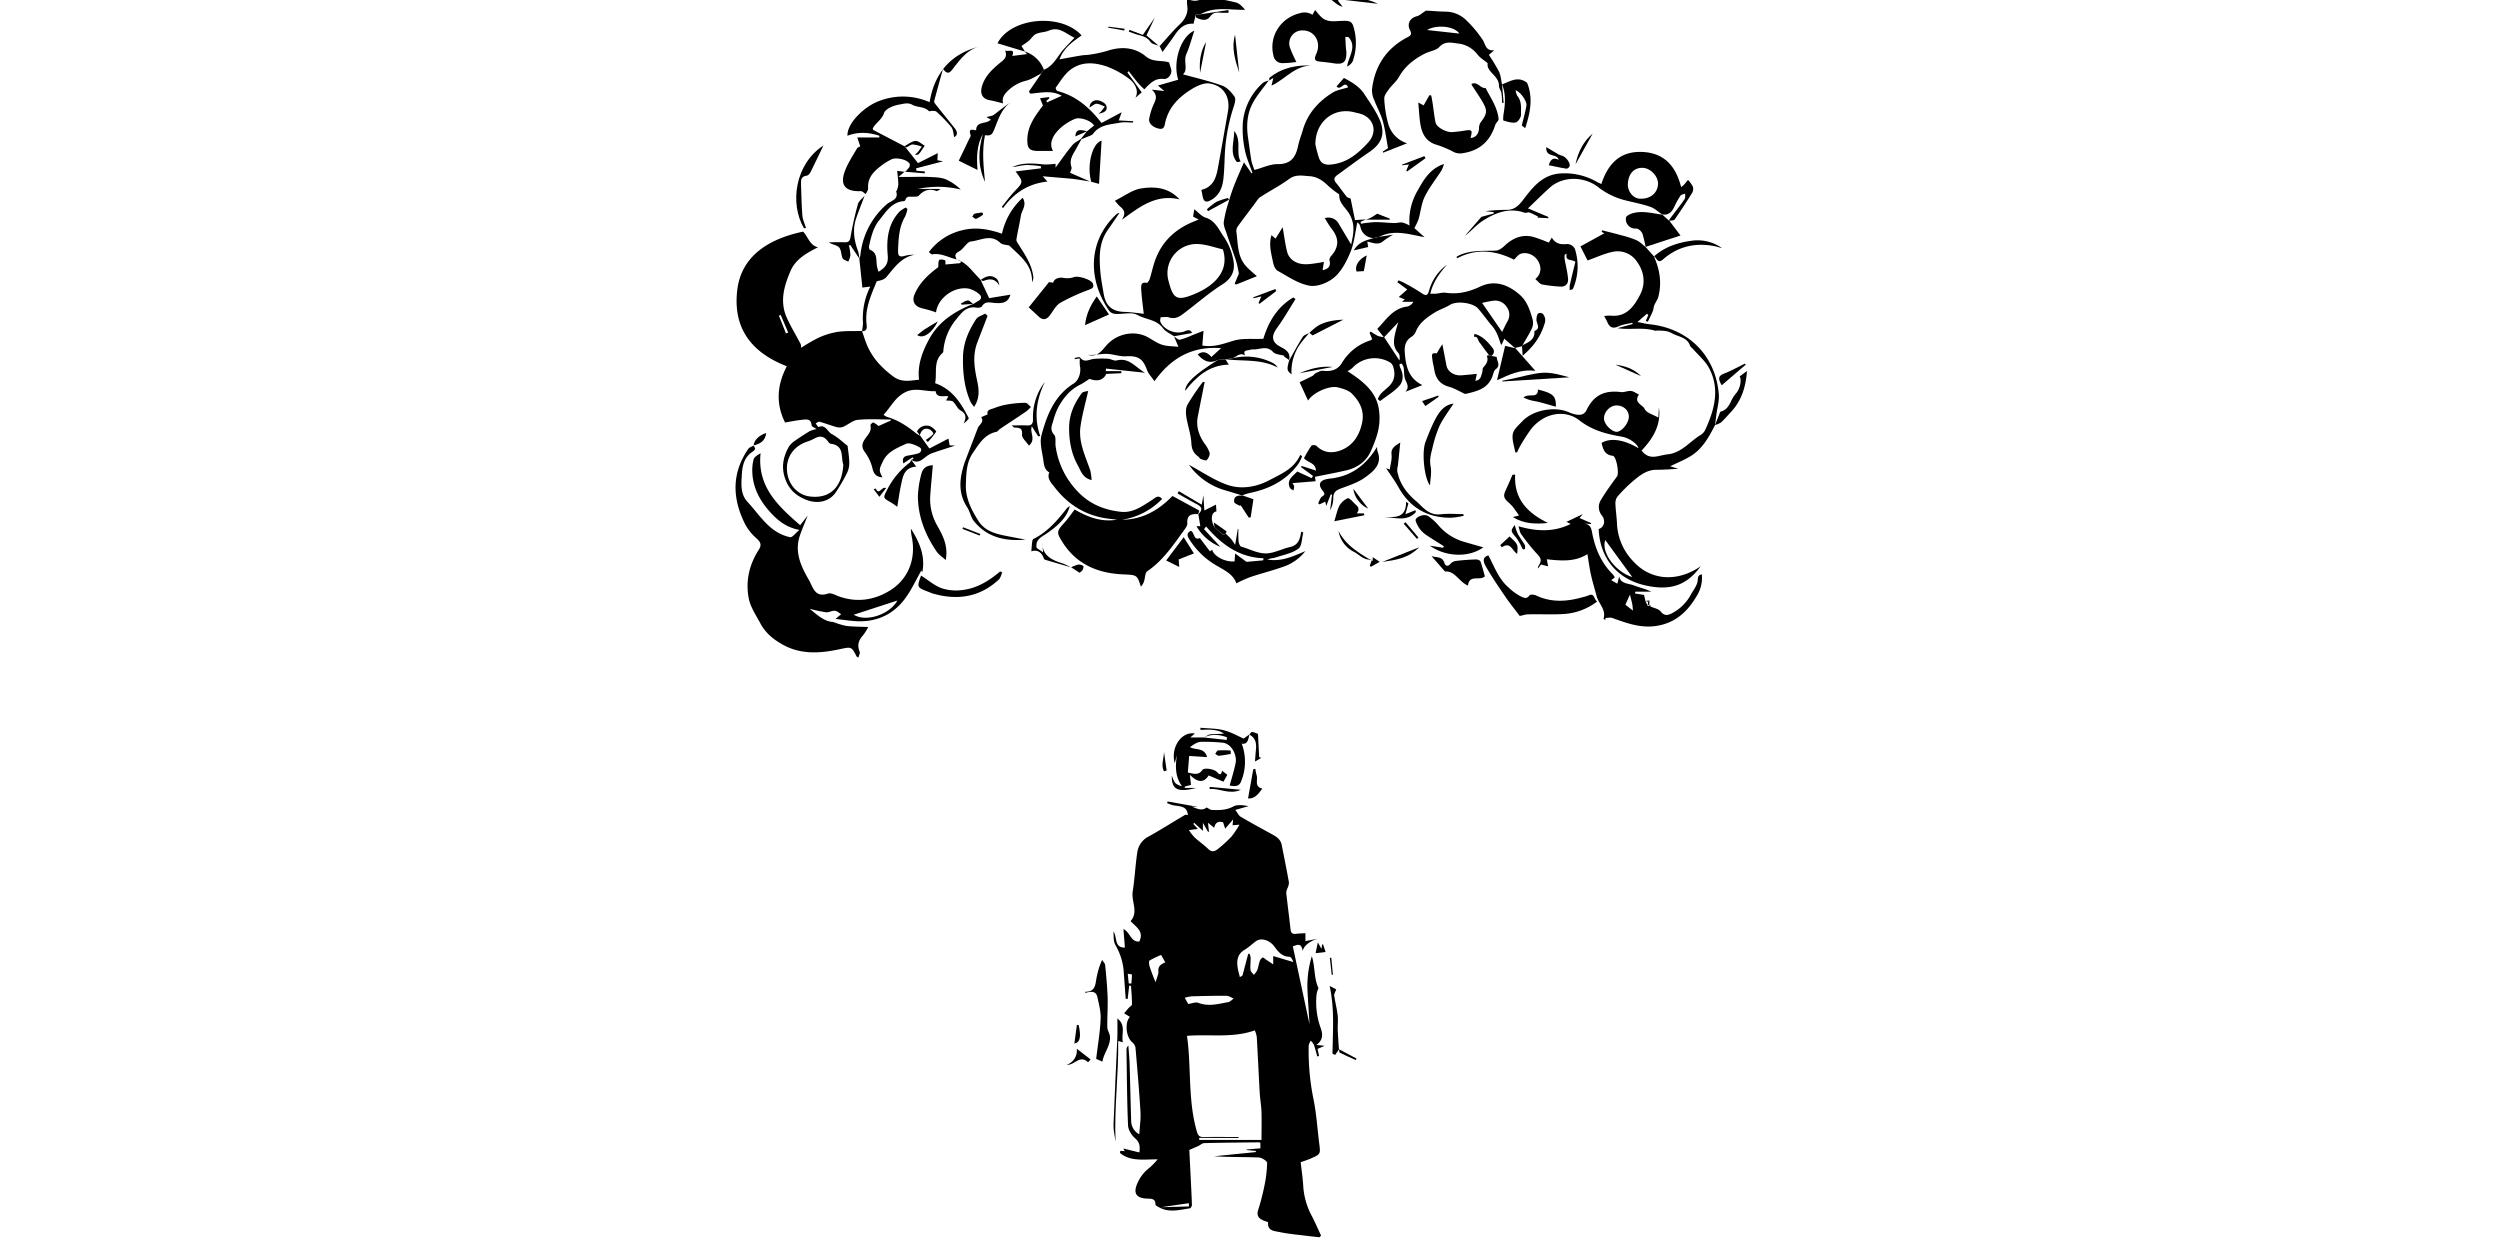 <svg class="line-drawing" width="100%" height="300" preserveAspectRatio="xMidYMid meet" xmlns="http://www.w3.org/2000/svg" viewBox="-53 6 600 600">
	<path d="M278.31,655.26c-.64-.45-1.84-.89-1.84-1.34,0-3-1.89-2.86-4-2.93-5.15-.18-6.8-2.5-4.75-7.18a18.15,18.15,0,0,1,5.95-7.67,36.17,36.17,0,0,0,3.85-4c-6.88,0-13.14,1.11-18.11-3.08l.2-1,2.09.15-.7-1.27,7.74,1.9c.4-3.05.1-4.92-2.05-6.79-1.69-1.47-3.3-4-3.39-6.19-.51-12.08-.56-24.19-.75-36.29a2.52,2.52,0,0,1,.91-2c.2,2.89.5,5.78.59,8.68.28,9.1.46,18.21.75,27.31a7.33,7.33,0,0,0,3.9,6.57c.23-3.86.77-7.31.57-10.71-.62-10.32-1.51-20.63-2.4-30.93a4.45,4.45,0,0,0-1.59-2.57c-3-2.58-3.63-9.49-1.08-12.15l-2.78-1.73c.75-.88,1.48-1.77,2.25-2.63.5-.56,1.52-1.08,1.52-1.62,0-3-.28-6-.46-8.94l-.88-.09-.72,6.39-.95-.07c-.3-4-.59-8.07-.9-12.1a29.07,29.07,0,0,0-3.9-13.44c-1.12-1.82-1-4.37-1.05-6.73,1.9,2.63.12,7.77,5.47,7.68l-.72-8.91c3.31,1.63,3.58,6.42,7.63,6,2.38-4.92-1.55-6.91-4.18-9.79,3.92-4.41.27-9.38,1-14.17,1-6.24,1.26-12.58,2.21-18.82a10,10,0,0,1,5.33-7.56c6-3.29,11.72-7,17.6-10.43.36-.21,1,.09,1.33.13-.27-4.66-4.11-4.11-7.21-4.79a20.43,20.43,0,0,1-2.74-1l.26-.79,14.09,2.53V463l-2.53-.17c2.41.88,4.82,2.33,7.15.42.89.42,1.76,1.17,2.65,1.2,3.47.1,6.84.13,10.18-1.69,1.95-1.06,4.74-.57,7.33-.17l-6.39,1.85c1,1.26,1.56,2.65,2.6,3.27,5,2.93,10,5.66,15.06,8.43,2.11,1.15,4.07,2.42,4.59,5,1.2,6,2.41,12,3.49,18.09a6.68,6.68,0,0,1-.63,2.62,7,7,0,0,0-.67,2.3c.64,5.89,1.43,11.76,2.07,17.65.19,1.76,1,2.3,2.65,2.09,1.42-.18,2.87-.2,4.5-.3v3.8l6.92-1.33c-3.47.59-7.61,3-8.27,6.12-.54-4.39-2.9-2.82-4.7-2.26l8,37.38c-.36-6.1-.76-11.61-1-17.12a49.21,49.21,0,0,1,2.11-15.55c1.66,5,.89,10.43,3.22,15.37a10.61,10.61,0,0,0-.9,2.73,36.19,36.19,0,0,0,1.87,16.19c1,2.73,1.52,5.83-2,8.32l4,.4-3.44,1.49.74,3.39-.87.24c-.52-1.86-1-3.75-1.6-5.57a8,8,0,0,0-1.52-2,6.82,6.82,0,0,0-1,2.28A116.86,116.86,0,0,0,352.26,603c1.47,7.06,1.9,14.34,2.81,21.52.65,5.14.67,5.17-4.14,7.26-1.68.73-3.44,1.26-4.76,1.74.45,4.06,1.06,8,1.25,11.86a35,35,0,0,0,4.31,14.36c1.52,3,2.82,6,4.22,9l-.74.8c-1.67-.18-3.34-.33-5-.54-4.82-.62-9.69-1-14.45-2-2.3-.46-5.66-.55-5.22-4.69-.61-.22-1.3-.44-2-.71-2.33-.94-3.69-2.27-2.79-5.14a108.31,108.31,0,0,0,2.94-11.29,60,60,0,0,0,1.37-11.31c0-.9-2.54-2.55-4-2.61-7.12-.27-14.26-.12-21.42-.59l20-2v-.56l-4.42-.42v-.27l6.61-.56v-2.55c-.22-.13-.39-.32-.56-.32-8.8.1-17.59.16-26.38.38-1,0-2,1-2.95,1.43s-2.31,1-4.23,1.86c.18,3.56.38,7.72.59,11.88.24,4.84.51,9.67.66,14.51,0,.55-.57,1.56-1,1.62-4.95.73-10,2.23-14.78-.51l14.37-.4-.1-1.56Zm19.17-33.43v1h29.88c0-4.64.12-9,0-13.25-.11-3.19-.68-6.35-.86-9.54-.51-8.87-.89-17.76-1.41-26.63a13.88,13.88,0,0,0-.93-3.17c-10.83,3.82-21.78,1.72-32.56,2.63.21,1.77.42,3.18.55,4.6,1.28,13.72.26,27.65,4.13,41.15.69,2.43,1.45,2.86,3.61,2.82,5.49-.12,11,0,16.48,0v.45ZM321,533.52l.63-.05a7.52,7.52,0,0,1,.53,1.91c0,2-.26,3.94-.08,5.87.08.82,1,1.55,1.59,2.32a9.17,9.17,0,0,0,1.61-2.11c.54-1.44.73-3,1.24-4.46a3,3,0,0,1,1.38-1.7c.36-.15,1.11.61,1.68,1,1,.63,1.91,1.27,3.4,2.26v-4l9.61,2.88c-.34-1.22-1.06-2.5-1.81-2.52-3.56-.08-5.41-2.42-7.22-4.9-2.27-3.11-6.39-4.38-8.83-2.6-1.83,1.33-3.47,2.94-5.4,4.09-3.41,2-3.95,5-3.43,8.52.22,1.48.66,2.92,1.07,4.65.56-.38,1.21-.58,1.31-.93C319.19,540.33,320.06,536.92,321,533.52Zm-28.49-59.39a26.54,26.54,0,0,0,2.69,3.46c2.12,1.93,4.52,3.56,6.56,5.56,1.84,1.81,3.39,1.1,4.88-.14a63,63,0,0,0,6.35-5.83,45.9,45.9,0,0,0,3.79-5.67l-3.3.28.26-2.8-3.82,4.44-1-3.07c-2.36-.7-3.84.24-4.24,2.66l-3-2.44.45,4.28-.4.11-2.5-4.36v3.85l-4.17-3.84-.45.51,2.18,2.4Zm-.34,83.43c1.85-.25,3.57-1,4.79-.56,4.93,1.93,9.68.55,14.46-.33.93-.17,1.72-1.11,2.58-1.69-1.14-.47-2.29-1.32-3.43-1.33-5.58-.05-11.16.09-16.74.25a19.43,19.43,0,0,0-3.31.7Zm-11-20-2-3.54a52.94,52.94,0,0,0-5.53,2.68c-.39.24-.3,1.65-.09,2.43.46,1.69,1.13,3.33,1.74,5,.27.74.59,1.46,1.25,3,.65-2.4,1.43-3.84,1.33-5.22C277.63,539.41,279.08,538.51,281.17,537.59ZM263.63,547.7l1.26.08c.12-1.46.27-2.92.27-4.38a13.49,13.49,0,0,0-2-.31Z" transform="translate(-74.84 -69.66)" />
	<path d="M159.29,296.38l1.05-.5-.43-.71-4.46,2.94c-.64-2.25.06-3.39,2.12-3.76a43.39,43.39,0,0,0,4.86-1c1.77-.54,2.12-2.26.76-3-1.95-1.07-4.88-2.4-6.47-1.65-4.17,2-8.79,3.58-11.09,8.43-1.72,3.62-2.12,4.17-.2,7.67-2.83-.21-4.17-1.49-4.82-4.4a21.31,21.31,0,0,0-3.65-7.74c-1.71-2.32-1.39-4.11,0-6.18s3.4-3.77,2.69-6.7c-.08-.34,1.11-1.45,1.4-1.34a11.17,11.17,0,0,1,2.46,1.71l5.84-2.59.13-.53c-5.31,0-10.65-.37-15.91.16-2.47.25-4.7,2.38-7.15,3.41a5.36,5.36,0,0,1-3.25,0c-2.68-.74-5.27-1.78-8-2.52-.5-.14-1.22.54-1.83.85.49.59,1.2,1.77,1.42,1.68,3.43-1.35,4.25,2.29,6.33,3.39,2.94,1.57,5.42,4,7.61,5.67.31,2.94.78,5.55.79,8.16a11.11,11.11,0,0,1-1.09,4.88,84.69,84.69,0,0,1-5.3,9.14c-3.18,4.75-8.92,5.81-14.22,3.73s-8.61-5.31-10.34-10.67-.65-10.24,2-14.9a10.25,10.25,0,0,1,3.12-2.95c2.21-1.58,4.5-3,6.82-4.45a16.76,16.76,0,0,1,3.31-1c-1-.71-2.33-1.17-2.37-1.73-.24-3.45-2.67-2.92-4.75-2.7-2.75.29-5.47.86-8,1.28-4.58-9.15-3.79-18.15.84-27-17.09-6.59-26.09-18.43-23.74-36.9,1.85-14.54,12.85-23.76,31.54-27.72,2.41,2.41,3.14,6.58,7.17,7.52-5.37,2.69-10.76,5.66-13.21,11.41-3,7-5.16,14.34-2,21.84,1.95,4.57,4.63,8.83,6.92,13.26a4.83,4.83,0,0,1,.17,1.76,80.82,80.82,0,0,1,8.19-4.77,36,36,0,0,1,9.28-2.89c3.86-.56,7.83-.33,11.76-.45.86,2.42,1.58,4.9,2.61,7.24,2.7,6.12,7.12,10.7,12.49,14.67,3.93,2.91,7.87,1.93,12.3,1.49-.86-7,1.52-13.33,4.8-19.4,4.67-8.65,12.44-13.49,21.23-17v.07c.79-.48,1.55-1,2.37-1.43,1.67-.86,1.72-2.27.54-3.23a12.08,12.08,0,0,0-5.08-2.73c-7.08-1.26-14.9,4.56-15.71,11.41-1.07-.36-2.13-.75-3.21-1.06s-2.34-.62-3.52-.91c-3.5-.86-4.94-3.38-3.64-6.53,2.38-5.77,6.81-9.76,11.42-13.21.12-1.24-.07-2.53.46-3.39.26-.43,1.93-.3,2.76.05.36.15.2,1.52.25,2.06l6.89-.63.75-.71-2.17-1.07c4.66,1.47,7.21,5.47,10.4,8.69.36.36.67.76,1,1.14l0-.06,4.11,8.79,10.21-1.67c-1.12,3.37-2.88,4.32-7.42,4-2.24-.14-4.65-1.12-6.28,1.62-.33.55-1.77.76-2.61.61-4.79-.87-7.22,2.5-9.62,5.49a27.12,27.12,0,0,0-6.28,15.36,1.32,1.32,0,0,1-.32.86c-4.62,3.93-2.62,9.46-3.62,14.55,8.22,2.87,12.49,9.57,16.19,16.9-.4.47-.79,1-1.21,1.4-.28.29-.61.52-1.31,1.1,1.41-2.93,1.24-4.82-1.56-6.38-1.49-.83-2.18-3-3.54-4.17-.69-.6-2.08-.39-3.32-.58l1.13-2c-2.44-.32-5.67,1-6.14-2.44-4.93.32-9.72-2-14.66.55s-6.82,7.09-10.34,10.79a8.25,8.25,0,0,0,1.61,1c5.44,1.53,10,4.61,14.3,8.12a8.84,8.84,0,0,0,1.65.85l0,0,4.44,6.21,9.16-4.75.57,3.23,2.66.13c-3.3,1.07-7.23,2.28-11.1,3.65a11.85,11.85,0,0,0-3.32,2c-2,1.62-4,3-6.58,1.18Zm-32.66,2.3c-1.28-3.5.65-9.21-6-10-.65-.08-1.26-1-1.77-1.65-1.76-2.19-3.78-2.15-6.05-.91a19.92,19.92,0,0,1-3.35,1.46c-6.44,2.08-10.22,7.3-9.88,13.73s4.7,11.82,10.84,12.64C119.94,315.2,126,309.82,126.63,298.69ZM96.58,226.84l-.86.35,3.39,8.52,1.06-.44Z" transform="translate(-74.84 -69.66)" />
	<path d="M83.54,289.46c.27.59.86,1.28.72,1.73s-.9,1.1-1.49,1.51c-3.73,2.54-4.59,6.52-4.83,10.53-.27,4.59-.81,9.54,2.66,13.28,6.09,6.56,10.75,15,20.51,17,1.07.21,2.62-2,4.44-3.5-6.64-1.23-10.78-4.89-14.31-8.85-4.66-5.22-8-11.4-8.28-18.68a20,20,0,0,1,.63-6.34c.35-1.18,1.8-2,3.33-2.93-1.69,16.14,8.52,25.43,19,34.54l3.61-4.62c-1.37,3.48-2.65,6.43-3.7,9.47-2.74,7.92.37,14.67,4.23,21.37,2.15,3.73,2.87,8.73,9.29,6.59,1.38-.46,3.38.71,5,1.31,8.45,3.06,16.58,2,24.13-2.44,9.08-5.32,13.06-15,11.12-25.53a20.91,20.91,0,0,1-.51-4.48c4,6.36,7,13,5.48,20.79a1.92,1.92,0,0,1-.41-.46c-.13-.26-.16-.57-.08-.24-2.48,4.33-4.71,9.35-7.93,13.63-6.11,8.11-14.6,11.52-24.75,10.59-2.84-.26-5.67-.65-8.5-1l2.7-2.27c-1-.58-2-1.56-3-1.63-1.41-.1-2.91.86-4.31.72a72.4,72.4,0,0,1-7.84-1.68c3.78,3,6.81,6.08,11.5,6.39a35.71,35.71,0,0,0,6.06,1.83c3.31.41,6.68.37,10.58.54a25.9,25.9,0,0,1-2.5,4c-2.15,2.34-2.91,4.75-1.61,7.81.29.69-.34,1.76-.59,2.86-.71-.42-.84-.45-.88-.53-2.41-4.73-2.41-4.73-8.1-3.49-9.39,2-18.69,2.7-27.47-2.26-4.41-2.49-8.15-5.47-10.7-10.29-2.17-4.09-4.85-7.8-5.63-12.51-1.37-8.27.54-15.79,5-22.78,1.49-2.36.74-3.73-1.41-5.61a23.28,23.28,0,0,1-5.42-7c-6-12.18-6.22-24.22,1.77-35.74.53-.77,1.73-1.07,2.61-1.59Zm48.1,81.27c6,3.72,17.38-.18,20.94-6.82Z" transform="translate(-74.84 -69.66)" />
	<path d="M515.7,198.71c2.81,6.2,3.87,12.62,2.18,19.29-.37,1.45-1.37,2.72-1.95,4.13-.38.94-.4,2-.79,3-.7,1.69-1.56,3.31-2.36,5l-.94-.49,1.2-2.8-.67-.61-4.57,4c2.59.48,4.32.91,6.07,1.1,18.51,2,31.54,15.17,33,33.65.24,3.11-.73,6.31-1.14,9.47l-.7,5.36,0-.06c-2.94,5.74-6.05,11.42-11.76,14.89-3.32,2-7,3.46-10.48,5.16l-.38-.71,5,1.61c-4,.18-7.26.48-10.52.45-4.41,0-7.62,2.47-10.71,5a73.28,73.28,0,0,0-7.93,7.84,5.35,5.35,0,0,0-1,3.49c.11,3.25.63,6.49.75,9.74A27.85,27.85,0,0,0,505.7,345c8,8.82,19.75,10.11,30.54,3.71.5-.3,1-.64,1.93-1.26-6.51,9-14.45,12.19-27.41,9s-21-13.15-21.56-26.88c2.49-.58,3.56-3.9,1.59-6.43a6.33,6.33,0,0,1-.37-7.72c2.29-3.86,5-7.49,7.62-11.12,1.07-1.47-.36-9.7-2.08-9.87-3.9-.4-4.67-3.17-5.36-6.17,4.24-2.57,10.77-1.61,17.7,2.55-.5-2.18-4.53-4.95-7.88-5.52-7.34-1.25-14.29-3-20.48-7.87-6.64-5.18-16.68-3.87-23.11,4.12a82.88,82.88,0,0,0-5.5,8.57,26,26,0,0,0-1.27,2.67l-.91,0c-.47-3-1.68-6.07-1.16-8.84.43-2.24,2.82-4.21,4.58-6.08,5.07-5.38,15.37-7.31,22.24-4.36a14.85,14.85,0,0,0,3.52,1.13c2.16.33,3.91.23,5.17-2.35,3.43-7,8.57-9.4,16.46-8.42,1.54.19,3.22-.7,4.77-.53,1.29.14,2.49,1.11,3.82,1.75-2.77,3.93,1.76,4.75,2.74,6.9.84,1.86,4,2.65,6.57,4.13l.26-4.92c1.18,8.5-2.9,15-8.32,20.73,3.84,5,8,2.31,12.31,1.86,7.05-.73,10.79-6.25,16.12-9.39a5.79,5.79,0,0,0,2.16-2.46c4.39-9.62,7.13-19.51,1.81-29.57-1.82-3.45-5.08-6.14-7.69-9.17-.47-.54-1.24-1-1.44-1.57-1.46-4.3-5.86-4.25-8.93-6.12a9.18,9.18,0,0,0-3.32-1,29.53,29.53,0,0,0-3.81-.16c-.2,0-.43.15-.6.1-6-1.88-12.07-.3-18.19-1.25l7.29-2-.14-.61c-2.22.55-4.6.77-6.63,1.73-2.92,1.37-4.4.36-5.48-2.26-.34-.82-.84-1.58-1.45-2.69a18.8,18.8,0,0,1,3-.2c7.65.84,11.33-4.39,14.23-9.94s2-11.41-1.77-16.4A11.11,11.11,0,0,0,496,196.53c-3.92.78-7.65,2.57-12.13,4.14l-3.42-6.73,11.49-6.32-1.3-.64.2-.78c3.08.79,6.18,1.53,9.24,2.39a48.62,48.62,0,0,1,7.24,2.35c1.65.76,3,2.19,4.48,3.33l-.09-.08,4.07,4.58Zm-17.9,84.21c2.35.08,5.75-4,5.88-7.05s-2.34-5.5-5.76-5.6c-3.1-.09-6.13,2.94-6.17,6.18C491.72,279.1,495.21,282.84,497.8,282.92Zm7.53,69.72-12.94-17.73C490.23,340.65,497.18,350.13,505.33,352.64Z" transform="translate(-74.84 -69.66)" />
	<path d="M377.26,181.1l-2.31,1,.13.95a61.65,61.65,0,0,1,6.84-.78c3.05,0,6.11.37,9.16.46,1.34,0,2.72-.43,4-.24a13.61,13.61,0,0,1,3.33,1.43,28.66,28.66,0,0,1,3.94-16.87c2.76-4.92,5.81-10.45,12.59-12.67a17.44,17.44,0,0,1-1.12,3c-2.71,4.24-5.91,8.22-8.11,12.7-1.63,3.32-1.93,7.29-3,10.92a27.19,27.19,0,0,1-2,4.13l4.92,4.39c-7.83-1.51-14.77-3.73-21.63-.23l-2.86.64a6.62,6.62,0,0,1-6.31-5.35,3.11,3.11,0,0,0-1.49-2.15c-1,4.7-1.43,9.65-3.2,14s-4.21,9.2-7.71,12.26c-3,2.64-8.25,4.76-12,4.11-5.39-.94-10.4-4.43-15.37-7.19-1.16-.65-1.89-2.66-2.19-4.17-.8-4.11-2.13-8.24-.71-12.91l1.95,1.67,3.4-5.47c.87,4.86,1.29,8.88,2.42,12.69a7.8,7.8,0,0,0,3.78,4c3.56,1.82,7.44.9,11.2.39.7-.09,1.39-.27,2.41-.48l-.63,4c3-.53,4-2.15,3.29-4.83-.16-.6.44-1.57.95-2.15,3.72-4.2,3.69-8.48,0-13a45.77,45.77,0,0,1-3.16-5l-.2.09a5.6,5.6,0,0,1,6.59,2.14c2.06,3.5,4.16,7,6.24,10.46.92-4.57,2.19-9.09-.7-14.38-1.44-2.64-3.92-4.49-4.8-7.35a12.89,12.89,0,0,1-.26-2.38,43.52,43.52,0,0,1-5-3.82c-2.64-2.61-5.39-4.65-9.31-4.89-3.39-.21-6.56-1-9.79,1.41-4.34,3.18-9.2,5.65-13.72,8.6-1.15.75-1.9,2.14-2.77,3.29-2.68,3.55-5.37,7.09-8,10.71a3.92,3.92,0,0,0-.77,2.55c.84,5.74.39,11.9,4.66,16.64,1.6,1.78,3.51,3.27,5.19,4.82l-9.94,4-.7-.44,2-4.79a53.37,53.37,0,0,0-1.22-5.7c-1.49-4.61-3.19-9.14-4.71-13.73-.59-1.77-1.5-3.69-1.3-5.43a58.33,58.33,0,0,1,2.25-9.3c.79-2.74,1.66-5.47,2.69-8.13,1.37-3.52,2.94-7,4.73-11.15l3.68,5.34.38-.26c-1.26-3.76-3-7.44-3.68-11.3a48.37,48.37,0,0,1-.88-13.1,28.9,28.9,0,0,1,9.42-18.64c.8-.75,2.09-1,3.16-1.43l-.05-.07c-2.67,3.73-5.79,7.22-7.9,11.24-2.67,5.07-3,10.75-2.15,16.44.55,3.72,1,7.46,1.63,11.16a28.58,28.58,0,0,0,1.45,4.29c3.85-1,7.49-2.84,11.11-2.8,6.5.08,8.73-3.46,9.86-8.89.52-2.49,1.49-4.89,2.19-7.34,2.29-8,7.46-13.82,14.36-18.09,2.15-1.33,4.88-1.7,7.43-2.54-1.61-3.75-3.69,2.09-5.54-.49l3.52-4c3.54,1.85,7.39,4,9.85,7.79s5.35,7.81,7.22,12.07c3,6.93,1.17,11.6-5.09,15.83-5.13,3.48-10.08,7.23-15.11,10.86-1.49,1.07-2,2.16-.62,3.82,1.79,2.12,3.31,4.46,5.07,6.61.42.51,1.32.64,1.9.9l2.1,10.32,5-.3Zm-24-36a59.44,59.44,0,0,0,1.69,6.38c.89,2.45,2.53,3.43,5.53,3.18,7.79-.66,13.18-5.26,18-10.51,5.08-5.49,2.55-12.58-4.64-14.14-.81-.18-1.61-.38-2.42-.57C361.84,127.22,353.14,134.15,353.22,145.1Z" transform="translate(-74.84 -69.66)" />
	<path d="M452.4,241.86l-3.28.8v.13l-5.22-4.56-1.28,2.91c-.14-.1-.33-.17-.38-.29-1.06-3-1.82-5.94-4.15-8.66s-4.34-5.65-6.7-8.36c-2.52-2.9-10.26-3.86-13.51-1.86-2.34,1.44-5.07,2.27-7.41,3.72-3.83,2.38-7.49,5-9.2,9.53a5.49,5.49,0,0,1-2.12,2.23c-2.74,1.86-3.27,4.5-3,7.55.47,6.33,1.71,12.22,8.42,15.5l-8.2,3.25c1.84-1.86,1.11-3.5.13-5.58-.84-1.8-.58-4.11-.92-6.18a4.59,4.59,0,0,0-1-1.81,2,2,0,0,0-1,.38,5.18,5.18,0,0,0,.47,1.8c1.5,2.95,1.48,6.25-.51,8.47-2.6,2.89-6.13,4.94-9.26,7.35l-1.14-.95a13,13,0,0,1,1.53-2.61c1.27-1.35,2.81-2.44,4.1-3.78,2.68-2.77,2.88-6.07,1.67-9.54a3.44,3.44,0,0,0-1.31-1.63,14.49,14.49,0,0,0-18.14,2.6,11.49,11.49,0,0,1-2.35,1.56c11.67,7.45,15.88,13.35,15.32,24.26-.25,4.8-2.14,9.69-4.14,14.16-2.2,4.93-6.55,8-11.87,9.21-4.88,1.14-9.81,2-14.91,3.08l.28,2.11-11.07.9c.42.83.8,1.24.8,1.65a8.71,8.71,0,0,1-.39,1.9c-.57-.43-1.42-.75-1.68-1.32-1.72-3.91,1.53-5.57,3.53-7.8l6.9,3.18.68-1.05-5.72-4.21.23-.6,6.89,2.24c-.24-3.86-3.6-3.54-5.76-5.95,1-1.8,2.19-4,3.6-6a2.41,2.41,0,0,1,2.32,0c4,4.06,8.91,3.71,13.24,1.57,4.88-2.42,7.57-7,8.75-12.52,1.24-5.81-1.14-10.24-4.85-14-1.6-1.62-4.28-2.4-6.61-3-4.15-1.12-12.07,2.42-14.47,6.3l-4.06-8.82c2.14-1,4.17-2,6.15-3,.59-.31,1-1.05,1.56-1.33,1.12-.52,2.39-1.28,3.5-1.16,3.88.43,7-.26,9.19-3.92A24.54,24.54,0,0,1,379.76,239a2.83,2.83,0,0,0,.72-.55l-1.24-3.07.56-.58a29.22,29.22,0,0,0,3.48,2.13,12.43,12.43,0,0,0,2.94.55l7.36,11.23c.24-1.53.15-2.93-.6-3.72-2.73-2.92-2.17-6.2-1.41-9.54.33-1.46.8-2.88,1.42-5.08l-6.85,7.24-3.22-4.06c4.17-4.25,7.4-9.9,14.47-10.75a4.73,4.73,0,0,0,2.86-2.27h-5.46l1.34-1.17-2.89-1.14,4.09-3.6-4.76-3.49.57-.9c1,.44,2,.8,2.9,1.32a95.47,95.47,0,0,1,8.26,4.87c2,1.43,2.87,1,3.47-1.18a22.94,22.94,0,0,1,8.61-12.52c-3.47,4-6.64,8.16-8,13.92,1.07,0,1.83.05,2.58,0,1.64-.14,3.32-.67,4.89-.45,5.89.84,11.14-.44,16.56-3,6.74-3.16,13-1.09,18.65,3.72,3.84,3.28,5.17,7.67,6.45,12.13a6.64,6.64,0,0,1-.36,4.24c-1.28,2.79-3,5.4-4.49,8.07ZM442.86,235c.68-1.36,1.51-3.21,2.51-5a6.17,6.17,0,0,0-.31-7,6.54,6.54,0,0,0-6.69-2.95c-1.84.24-3.66.68-5.13,1Z" transform="translate(-74.84 -69.66)" />
	<path d="M297.08,322.44c-3.11-.16-5.63.17-5.32,4.4.08,1.14-1,2.49-1.74,3.56-5.16,7.07-10,14.38-17.48,19.44-1.12.76-1,3.24-1.58,4.9a6.37,6.37,0,0,1-1.5,2.51c-1.82-5.6-1.82-5.61-8.35-5.88-12.17-.5-22.41-4.7-29.21-15.37-3.07-4.81-2.91-5.33.93-9.54,1.72-1.88,3.15-4,4.84-6.24,6.28,3.66,12.84,6.15,20.32,4.89l-3.71-.44c-11.06-1.26-19.79-6.68-26.43-15.4-1.39-1.82-3.6-3.89-2.34-6.85-2.49-1.4-2.6-4-2.94-6.34-.56-3.83-1.75-8-.81-11.53,2.58-9.69,6.21-19,15.42-24.78,2.52-1.57,3.74-5.55,3-8.59a16.69,16.69,0,0,1,0-3.49l-2.5.36a2.48,2.48,0,0,1,.07-.6c.86-.12,2.24-.58,2.49-.23,2.08,2.84,4.47.88,6.78.7a48.71,48.71,0,0,1,6.66-.07c1.4.09,2.92,1.14,4.15.83,6-1.54,8.92,3.21,13.61,5.9l-18.72-2-.12,1.22h7.48l0,1-7.2.32c-1.42,3-4.27,3.85-8.06,2.39-1.8,1.13-3.05,2.08-4.43,2.75-5.17,2.51-8.45,6.81-11,11.7a42.74,42.74,0,0,0-2.14,6.2c-.73,2.16-1.38,4,.61,6.24,1,1.16.4,3.73.7,5.64a39.23,39.23,0,0,0,10.74,21.72c5.76,6,12.75,8.71,20.6,9.57,5.84.64,10.43-2.85,15.07-5.79,1.45-.92,2.71-2.58,4.69-.4a33.89,33.89,0,0,1-19.27,10c10-.07,17.76-4.74,24.23-11.41l12.87,7-.53,1.78Z" transform="translate(-74.84 -69.66)" />
	<path d="M213.84,100.43l-13.2-4C207,84,231.25,81.81,241,92.67c-4.19,3-8.53,5.88-10.62,11.49,3.81-.69,7.08-1.33,10.36-1.86,1.52-.25,3.09-.2,4.6-.48a57.5,57.5,0,0,0,7.92-1.73c6.66-2.22,13.19-1.81,18.51,2.59,3.61,3,7.44,1.75,11.21,2.92.27.9.66,2.07,1,3.27.59,2.22-1.33,4.94-3.54,4.69-4.33-.5-6.75,2.31-9.33,5-1-1-2-1.89-2.9-2.94-1.59-1.88-3.07-3.85-4.6-5.78l-.63.57,6.88,9.58-3.07,2.65c2-3.5-.38-7.32-3.29-9.39a41.65,41.65,0,0,0-10.33-5.64c-6.26-2.15-12.79-2.56-18.23,2.11-2.54,2.18-4.33,5.27-6.34,8-.18.24.4,1.53.8,1.63,9.11,2.31,15.6,8.2,21.19,15.34.05.07.19.06,0,0l9.65-5.15-1.39,3.93,6.9.36,0,.65c-2.11,0-4.29-.32-6.33.07-4.67.89-9.79.92-13,5.46a2.32,2.32,0,0,1-1,.65c-1.49.63-3,1.22-4.51,1.82l-.19-.19,2.83-3.58v0l3.44-2.79c-1.35-2.39-6.81-4.21-9.19-3.19-7.1,3-13.79,9.84-10.51,15.38-2.36,0-4.78,0-7.19,0-4.18,0-5.22-1.32-5.15-5.51.12-6.5,3.72-11.26,7.5-16.32l-1.39-3.47,4.24-.56.26.56-1.48,1.29.3.71,7.11-3.18c-4.93-2.8-10.07-1.41-15.09-1l-.7-1,5.94-8.67,1.21-1.82c4.78-1.84,6.56-6.58,9.68-10,1.6-1.76,3.27-3.47,5.07-5.36-4.18-1.94-7.36-5.56-12.33-3.42-1.92.82-4.24.72-6.12,1.59-1.37.63-2.26,2.23-3.47,3.27-1.06.91-2.27,1.64-3.51,2.52Z" transform="translate(-74.84 -69.66)" />
	<path d="M514.22,366.84c1.61.74,3.77,1.06,4.73,2.31,1.67,2.16,3.3,1.94,5.19,1a21.61,21.61,0,0,0,9.32-9.07c1.19-2.2,3-4.36,3.26-6.67.17-1.65,0-2.63,2-3.07a16.37,16.37,0,0,1-2.54,10.52c-4.54,7.78-10.82,13.29-20.25,14.37-7.19.82-13.66-1.59-20.19-3.94-1-.35-2.16,0-3.25,0l-.1,1c-.3-.25-.89-.59-.84-.73,1.3-4.31-2.35-7.07-3.3-10.66s-2-6.91-2.76-10.41c-.7-3.11-1.1-6.3-1.7-9.87-5.79,3.75-12.45,3.3-19.48,2.48l.62,3.41-3.37-.9-1.49,1.94c0-.49-.06-.68,0-.8,2-3.22,1.65-4-.83-6.63a97.09,97.09,0,0,1-7.29-9.15c-.61-.83-.71-2-1.24-3.69,8.76,2.48,16.86,2.92,25.06-1.13l-2.05-1,7.9-3.74-1.62,1.9,5.59,2.45-.13.46-3.28-.29c3.58.47,3.53,2.94,4.14,5.75,1.5,7,4.4,13.4,9.56,18.57a10.69,10.69,0,0,1,1.08,1.54l-1.73,1.36,2.94,1.69.85-3.49c.8,3.65,4.44,3.28,7.07,4.3s5.53,1.63,8.31,3h-7.64l-.07.89,4.27.68q.37,1.49.73,3l0,0,1,2.25-.08,0,1,0-.1-.09Zm-8.58,1.91a29.92,29.92,0,0,0-.29-3c-.33-1.56-.75-3.11-1.14-4.66-.74,1.64-1.49,3.28-2.22,4.93,0,.06.07.18-.08-.18Z" transform="translate(-74.84 -69.66)" />
	<path d="M285.43,237.1c-1.85-1.29-4.17-2.24-5.44-4-3.08-4.14-8.2-4-12.16-6.25-2.45-1.39-6.22-.54-9.39-.49-1.85,0-3.25-.12-4.45-1.9-10.28-15.28-9.6-33.4,3.49-45.75a3,3,0,0,1,1.72-.87c-1.91,2.8-3.81,5.61-5.75,8.39-4,5.78-4,12.35-3.52,18.93.3,4,1.06,7.92,1.74,11.86,1,5.61,4.24,8.2,9.85,8.35,3.33.09,6.65.63,9.32.9-.45-4-1-7.91-1.22-11.82-.06-1.29-.26-3.69,2.64-3,.34.08,1.21-1.14,1.44-1.88.93-2.93,1.54-6,2.57-8.86,3.33-9.36,10-15.36,19.14-18.93.45-.18.9-.38,1.78-.77l-2.66-1.35.55-3.55c2,1.51,3.51,3.4,5.43,4,4.81,1.49,6.39,5.92,8.85,9.32a29.38,29.38,0,0,1,4.4,10.68c1.11,5-.31,9-5.2,12.07-6.51,4.12-12.35,9.29-18.55,13.93C288,227.7,285.8,229,282.91,228c-1.1-.39-2.45-.06-4-.06,0,.71-.36,1.58-.09,2.2,1.68,3.86,7.26,6.13,11.33,4.67,1.47-.53,2.91-1.4,3.87.69l-8.62,1.55Zm23.4-41.73c-3.73-.87-7.36-2.2-11.08-2.51a14,14,0,0,0-15.2,16.93c2.31,9.27,3.89,10.64,12.66,7S312.27,206.26,308.83,195.37Z" transform="translate(-74.84 -69.66)" />
	<path d="M442.81,116.13l.77,8.87-.74.06a39,39,0,0,0-.3-4.67c-.22-1.23-1.21-2.39-1.2-3.57,0-4.12-4-5.68-5.29-8.86a5.38,5.38,0,0,1-.15-2c-1.59-1.32-3.56-2.46-4.86-4.12a13.53,13.53,0,0,0-9.25-5.28c-2.93-.33-6.24-1.42-9.09,1.67-1.6,1.73-4.69,2-7,3.19-5.11,2.61-9.47,6-12.38,11.2-1.23,2.18-3.33,3.84-4.82,5.9-1,1.36-2.29,3-2.21,4.52a53.48,53.48,0,0,0,1.83,11.76,13.59,13.59,0,0,0,9.13,9.64l-11.47,4.5-.27-.47,2.58-1.71c-.82-4.38-1.34-8.82-2.53-13.07-1-3.46-2.83-6.67-4.11-10.06a11.28,11.28,0,0,1-1.06-4.94c1.29-11.42,7-20,17.26-25.26,2-1,1.61-2,.93-3.43-1.45-3,.06-5.72,3.39-6.56,1.26-.32,2.33-1.39,3.5-2.11.34-.21.7-.57,1-.56,3.11.13,6.21.46,9.31.48a14.27,14.27,0,0,1,9.67,3.93,56.35,56.35,0,0,1,8,9.49c1.46,2.12,1.31,5.5,5.61,5.14L436.5,102a85,85,0,0,1,4.87,8.05c.88,1.86,1,4.09,1.43,6.16ZM422.36,91.78c-2.58-3.66-11.07-4.41-15.52-1.71Z" transform="translate(-74.84 -69.66)" />
	<path d="M519.8,178.7c-1.9-1.28-3.64-3-5.73-3.73-3.83-1.34-7.87-2.1-11.82-3.09A34.32,34.32,0,0,1,489,165.5c-6.53-5.15-16.88-5.54-23.3.26-3.41,3.08-6.66,6.32-10.44,9.92l9.84,4.13-.15.59-5.19-.3.39-.44a36.85,36.85,0,0,0-4.13-2c-.71-.24-1.71.34-2.42.09-7.42-2.59-13.94,0-20,3.86-3.11,2-5.58,5-8.68,7.33l8-9.19,5.9-1.61,0-.66-4.07-.47a96,96,0,0,1,10-.63c4.71.2,6.8-3,9.21-6.12,4.31-5.64,9-10.84,16.87-11.34A30.92,30.92,0,0,1,488.39,163c.52.29,1.09.5,2.09,1,3.11-9.43,8.65-15.75,19.38-15.41s16.37,6.76,18.92,16.88a14.14,14.14,0,0,0,1.31-1.07c.7-.78,1.36-1.59,2-2.39a14.68,14.68,0,0,1,2.33,3.23,3.88,3.88,0,0,1-.36,3q-4,6.52-8.42,12.81c-.37.53-1.66.41-2.52.59l-.26-.13c.65-.92,1.28-1.85,2-2.75,1.88-2.51,3.85-5,5.61-7.54.44-.65.19-1.76.26-2.66-.76.33-1.82.46-2.23,1a34.07,34.07,0,0,0-2.82,5c-1.2,2.56-2.66,4.61-6,4Zm-16.59-14.88c-.24,3.47,2.4,6.93,5.47,7.18,5,.39,8.64-2.38,9-6.77.3-3.73-3.37-7.77-7.23-8C506.24,156.07,503.55,158.87,503.21,163.81Z" transform="translate(-74.84 -69.66)" />
	<path d="M137.41,168.85c-.8-.5-1.62-1.47-2.4-1.44-7.66.29-10.28-3.08-7.39-10.24,1.45-3.59,3.64-6.89,5.58-10.27.26-.45,1-.65,1.55-1l-1.42-4.26h10.6v-.82c-5.06-1.66-10.16-2-15.31,0-.3-6,8.28-14.31,15.59-16.82a31.55,31.55,0,0,1,23.83.72c2.35-13.79,9.79-22.83,23.17-26.53-5.62,1.8-8.78,6.44-12.21,10.78-1.16,1.47-2.35,2.76-4.52-.26-1.53,5.56-2.94,10.55-4.25,15.57-.11.41.36,1,.69,1.47,3.07,3.86,6.19,7.67,9.25,11.53,1.41,1.79,1.3,3.39-.31,4.21-.41-1.55-.41-3.58-1.4-4.86a70.11,70.11,0,0,0-7.09-7.34c-.43-.41-1.34-.36-2-.41s-1.39.35-1.65.1c-2.27-2.26-5.64-1.72-7.92-3s-4.42-.41-6-.18c-2.79.4-6.91,2-7.61,4.11-1.13,3.35-4.13,4.74-5.44,7.46.11.32.12.61.25.67q7.51,3.93,15,7.83l0-.1,6.49,8.18,9.47-4.78-.17,3.4,2.77.52-13,3.37.2,1.2,4,.28-.05.93-9.58-.78.08.12a16,16,0,0,0,2-2.17,2.14,2.14,0,0,0,.23-1.84c-1.3-2.1-6.76-3.2-8.93-1.93a34.27,34.27,0,0,0-3.45,2c-4,3-7.93,6-7.52,11.86C138.57,167,137.8,167.93,137.41,168.85Z" transform="translate(-74.84 -69.66)" />
	<path d="M340.67,248.52l-2.58-1.83.32-.23c-1.87-.58-4.35-.61-5.5-1.85-3-3.23-6.19-1.16-9.31-1.23a5.56,5.56,0,0,0-1.85.22c-1.21.41-3.53-.12-2.23,2.68-2.64-1.63-4.2.77-6.2,1.36l-3.23.48-3.7.32c-4,2-7,.45-9.66-2.66,2.92-2.15,5.11-.52,6.56,1.24l4.68-4.25c-13.74-1-23.84,4.48-32,15.88-1.41-2.09-2.94-3.63-3.6-5.47-2-5.48-4.3-6.83-10.23-6.5-3,.17-6.15-1.13-9.23-1.17-2.89,0-5.79.71-8.86.49,4.88,1.41,6.91-2.52,9.37-5.09,5-5.23,13.27-6.83,19.52-3.3,2.2,1.24,4.32,2.77,6.68,3.53s4.86.65,7.86,1l-2.1-5-.08,0c1,.57,2.06,1.75,2.89,1.59a35.18,35.18,0,0,0,5.88-2.15l5.47-2.15-.59,7.08c5.57,1,10.2-.9,15.1-2.34,4.27-1.26,9.1-.65,14.2-.89,2.34-7.84,6.56-15.24,14.36-19.84l1.08.77c-2.94,4.64-5.65,9.45-8.88,13.88-2.87,3.94-2.6,6.85,1.73,9.08,2.76,1.42,5.05,3,4,6.65Z" transform="translate(-74.84 -69.66)" />
	<path d="M160.83,197.93c-6.42,1.23-9.78,6.24-13.58,10.8-1,1.15-2.78,1.58-4.57,1.92-2.57,6.41-5.79,13-4.88,20.64.17,1.39.36,3.48-2.23,3.35a21.42,21.42,0,0,0,.5-3.95,33.63,33.63,0,0,1,3.52-17.48l-3.81.49-1.46-13.89a6.82,6.82,0,0,0,.49-1.45,37.24,37.24,0,0,1,12.68-24.65c1.92-1.73,6-2.15,4.43-6.35.1,0,.27,0,.29-.09a9.9,9.9,0,0,0,.82-2.9c0-2.31-.36-4.62-.54-6.7l3.68.48-.08-.12-2.95,2.55h5.61c2.9,0,5.81-.13,8.7,0,2.69.15,5.53.15,8,1a23.56,23.56,0,0,1,7.53,5.06,46,46,0,0,0-20.51-.29h10.93c-.93.48-1.62,1.14-2,1-3.44-1.27-6.18-.45-8.59,2.28-.45.51-1.68.36-2.55.45-1.43.15-3.19-.6-3.83,1.54a.92.92,0,0,1-.61.57c-6,.4-8.74,5.24-11.9,9.12-2.86,3.5-4,8.06-4.93,12.51-.11.53.06,1.56.38,1.69,4,1.59,2.82,5.26,3.46,8.19.16.74.42,1.46.69,2.43,3.18-2,4.78-3.78,4.43-7.75-.66-7.53,0-15.1,5.61-21.1a16.07,16.07,0,0,1,3-2l.85.68a15.6,15.6,0,0,1-1.1,3.61c-2.93,4.92-3.16,10.41-3.39,15.86-.15,3.48.66,3.83,4.08,2.81A20.48,20.48,0,0,1,160.83,197.93Z" transform="translate(-74.84 -69.66)" />
	<path d="M351.82,82.75l1.28-2.29c1.12,1.3,1.95,2.41,2.93,3.35,2.79,2.69,6.37,2,9.68,1.88,4.26-.15,5.24.11,6.14,4.06a26.4,26.4,0,0,1-.68,15.27,5.9,5.9,0,0,1-2.74,2.59c.76-4.94,4.93-9.62.58-14.23l-1.42,0c.09,1.66.16,3.32.26,5,.06.92.26,1.84.26,2.77,0,4.24-1.54,5.56-5.68,4.95-2.14-.32-4.3-.61-6.45-.8-3.13-.29-3.59-1-2.29-3.89,2.47-5.46-.84-11.15-6.48-11.14a6.22,6.22,0,0,0-6.2,8.21,60.39,60.39,0,0,0,3.1,6.93,46.35,46.35,0,0,1-6.77.56,4.25,4.25,0,0,1-4.2-3.43c-2.43-9.32,3.29-18.32,12.77-20.58A7.06,7.06,0,0,1,351.82,82.75Z" transform="translate(-74.84 -69.66)" />
	<path d="M297,322.54c2.16-2.21,1.93-3.49-.64-4.83-3.14-1.64-6.19-3.45-9.28-5.18l.59-1.11,11,6.49.8-4.52.44,7.3,5.61-2.81.2,3.27c-2.45.34-3,4-.9,7.59,1.31,1.2,2.59,2.45,4,3.57.2.16.91-.31,1.39-.49.81.8,1.68,1.55,2.42,2.41s1.17,1.64,2.08,2.94l1.27-7.53h.31a54.26,54.26,0,0,0,.06,5.76c.1,1,.66,2.48,1.31,2.66,4.48,1.25,8.76,3.89,13.57,3.09,3.36-.56,6.52-2.18,9.87-2.93,4-.88,4.76-3.94,5.32-7.35l1,.39c-.71,2.66-.59,6.42-2.33,7.74-2.92,2.21-7,2.95-10.63,4.15-1.38.46-2.89.5-4.27,1.07,6.63,1.21,12.35-1.56,18.2-4a22.59,22.59,0,0,1-10.5,7.46c-5.25,1.86-10.67,3.21-16,5a64.61,64.61,0,0,0-6.61,3c-1.33-4.25-5.6-6.28-9.54-8.57a37.14,37.14,0,0,1-13-12.56c-1-1.55-1.5-3,.68-4.09,1.87.66,1.19,4.85,4.36,3.47,1.62,2.16,3.2,4.28,4.84,6.35,0,0,.71-.47,1.07-.72.9,3.18,6.26,6,10.74,5.57l.27-3.79,5.46,4,8-.71.18-1c-11.72-.41-20.25-6.7-27.57-15.27l-1,1.29,7.88,8.52a23.15,23.15,0,0,1-11.5-9.93H298c-.32-2-.63-3.88-.95-5.76Z" transform="translate(-74.84 -69.66)" />
	<path d="M298.49,166.81c5.46-1.34,7-5.49,7.85-10,1.7-9.15,3.26-18.32,4.89-27.49,1.25-7-1.86-12.44-8.82-13.58-2.58-.42-5.85,1.06-8.28,2.53-6.24,3.77-11.32,8.69-13,16.26-.31,1.41-.44,3.34-2.75,2.93-3.26-.59-5.41-2.72-4.89-5a31.71,31.71,0,0,1,2.12-6.77c1.11-2.28,2-4.3-.89-7l6,.67-3.06-2.65,9.72-2.78c-2.71-8.47,1.1-20.65,7.75-23.56-1.36,4.07-2.3,7.77-3.83,11.21s1,7.61-1.65,9.75c5.7,1.59,12.38,3.12,18.79,5.41,2.37.85,4.53,3.2,6,5.39.75,1.14,0,3.54-.58,5.22a86.63,86.63,0,0,0-4.18,24.05c-.13,3.51-.25,7-.66,10.51-.47,3.92-2,7.44-5.54,9.58-2.86,1.72-3.95,1.09-4.51-2.24C298.87,168.59,298.71,167.9,298.49,166.81Z" transform="translate(-74.84 -69.66)" />
	<path d="M458.79,209.62c2.73-2.23,3.15-5.44,1.41-8.55s-5.71-4.76-8.73-3.46c-1,.45-1.78,1.6-2.91,2.68-8.32-4.18-17.64-5.76-27.24-.67l-.41-.63a17.46,17.46,0,0,1,1.66-.94c5.55-2.4,11.44-1.86,17.27-2.1,1.41-.06,3-1.19,4.11-2.25,3.89-3.68,8.3-5.67,13.66-4.39a71.92,71.92,0,0,1,7.66,2.82l1.42-2.44c1.92,3.2,4.53,3.41,7.58,3.1a4.32,4.32,0,0,1,3.48,2.25,27.24,27.24,0,0,1-.8,19.06c-.14.34-.5.59-1.62.81a10.77,10.77,0,0,1,0-2.33c.87-3.84,1.82-7.67,2.69-11.25-2-1.44-5-.09-4.16-4l-1,.66a12,12,0,0,0,0,2c.54,3.17,1.4,6.31,1.64,9.5.21,2.7-1.49,4-4.16,3.71a67.19,67.19,0,0,1-8.28-1C461,212,460,210.63,458.79,209.62Z" transform="translate(-74.84 -69.66)" />
	<path d="M428.24,115.91c2.83-1.29,4.17,2.3,6.69,2,2.45,4.8,5.69,9.3,6.24,14.85.09.88-1.27,1.81-1.59,2.84-2.46,7.7-7.34,12.32-15.59,13.59a7.13,7.13,0,0,1-5.16-1,49.91,49.91,0,0,0-7.94-3.19c-4.57-1.54-6.46-5.13-7.21-9.43-.58-3.31-.7-6.71-1.08-10.7l2.6,1.37,2.76-4.91.88.17c.24,1.32.5,2.64.7,4,.46,3,.74,6,1.38,9,.51,2.33,5.24,4.82,8.21,4.56,1.83-.16,3.66-.37,5.48-.66,3.85-.63,4.12-.35,3.09,3.49,2.44-.18,3.89-1.87,4.07-4.57a5.46,5.46,0,0,1,.69-2.8c3.36-4.44,3.52-5.78.6-10.64-1.5-2.5-3.16-4.9-4.75-7.35,0-.07.07-.14.06-.2A2.76,2.76,0,0,0,428.24,115.91Z" transform="translate(-74.84 -69.66)" />
	<path d="M299.8,429.59c1-.51,2-1.34,3.07-1.45,2.12-.23,4.28-.07,6.46-.39-3.51-2.28-7.46-1.83-11.34-1.77l.1-1c3.74.36,7.6.27,11.19,1.2s7,2.9,9.51,4l2.79-2,0,.13c-.66,2.06-.63,4.77-3.7,4.33a24.81,24.81,0,0,1-.42,18.34c-1,2.43-3.25,2.09-5.38,1.74,1-3.65,2.13-7.19,2.86-10.81.77-3.8-2-9.55-6.51-9.78a89.87,89.87,0,0,0-10.19-.4c-1.81.11-3.54,1.34-5.22,2.58,2.85,1.55,6.86,0,8.23,4.75l-8.61-.54-.65,7.94c2.85.63,5.11,1.49,7-1.23.9-1.28,5.85-.34,7,1s2.07,1.69,2.42-.65l2.55,2-1.87,3.29-7.1-3c-2.32,3.73-5.41,3.41-9-.31l.53,4.83-3,.85v.63H296c-8.94,2.33-11.87.74-11.68-6a13.4,13.4,0,0,0,1.52,3.5,6.1,6.1,0,0,0,3.33,1.61c-3.44-4.71-3.1-9.72-2.44-14.91l-1,3.93c-2.15-7.31,3.16-15.45,9.65-14.24l-2.24,1.9h6.65l10.89,1.18.07-1.29C307.16,428.23,303.51,427.85,299.8,429.59Z" transform="translate(-74.84 -69.66)" />
	<path d="M222.9,109.09l-1.21,1.82c-2.38,1.18-4.66,2.76-7.18,3.45a19,19,0,0,0-8.58,4.58c-1.93,1.84-3.3,3.58-2.61,6.35-2.21-.54-4.23-1.15-6.31-1.51-3.74-.65-4.9-3.23-3.77-6.89,1.66-5.41,5.77-8.7,9.75-12,1.82-1.52,2.05-2.79,1.33-5,1.53.78,4.92-1.3,3.41,2.62l7.07-.88-1.17-1.28A14.53,14.53,0,0,1,222.9,109.09Z" transform="translate(-74.84 -69.66)" />
	<path d="M181,200.15c-3.88-.85-7.45-3.14-11.68-2.4-.47.08-1.08-.69-1.63-1.06a27.81,27.81,0,0,1,16-10.51c6.57-1.67,12.88-.49,19.1,1.66a32.44,32.44,0,0,1,9.93-17.23c2.2,3.44-.47,6-.89,8.71-.58,3.8-1.54,7.54-2.12,11.34-.12.74.64,1.68,1.12,2.45,3,4.82,6.3,9.52,7,15.38a4.79,4.79,0,0,1-.61,2.67,14.68,14.68,0,0,0-3.5-10.15c-2.1-2.69-4.81-4.89-7.45-7.51-1.15-.32-3.27-.27-4.34-1.3-4.53-4.37-9.41-1.08-14-.64-2,.2-3.57,3.62-5.75,4.78S180.2,198.51,181,200.15Z" transform="translate(-74.84 -69.66)" />
	<path d="M488.48,364.38a29.32,29.32,0,0,1-16,6c-5.75.37-11.54,0-17.31.18-1.56,0-3.1.8-3.93.69-2.22-3-4.56-5.84-6.64-8.89-3.3-4.83-6.61-9.67-9.51-14.74-.9-1.58-2.27-4.41,1.18-5.37,2.95,5.46,4.79,11.22,9.76,15.48a24.78,24.78,0,0,0,6,4.31c1.52.68,2.75,1.2,4-.65.29-.45,2.08-.36,2.92,0,7.48,3.6,15.07,3.1,22.74.87a16.9,16.9,0,0,0,2.64-.8C487.29,360.09,486.78,363.26,488.48,364.38Z" transform="translate(-74.84 -69.66)" />
	<path d="M214.1,334.7c-9.64.81-18.41-1-24.76-8.88-1.53-1.9-1.94-4.67-3.3-6.75-4.25-6.52-3.7-13.29-1.55-20.24.15-.49.3-1,.49-1.47,2.06-5.4,4.14-10.8,6.19-16.21.65-1.72,3.3-2.84,1.62-5.28l3.14-1.29c-.68-2.34,1.62-2.45,3.08-3a31.06,31.06,0,0,1,6.22-1.77A54.14,54.14,0,0,1,214,269c.9,0,1.79,1.3,2.68,2a18.59,18.59,0,0,1-2.26,2.15c-4.14,2.82-8.34,5.55-12.5,8.34-.66.44-1.17,1.31-1.86,1.46-5.74,1.22-8.41,6-11.28,10.18-3.05,4.42-3.17,9.9-3.32,15.22-.19,6.57,2.69,12.06,6,17.32,3,4.83,8.17,6.24,13.41,7.24Z" transform="translate(-74.84 -69.66)" />
	<path d="M437.78,246.52c.87.2,2.49.38,2.49.59,0,1.89,2.11,3.88-.47,5.75-1,.72-1.2,2.54-1.75,3.86-2.32,5.65-7.52,6.8-12.64,8-.49.12-1.13-.36-1.69-.61-2-.92-4-2.19-6.13-2.73-4.56-1.16-6.74-4.07-7.35-8.53-.22-1.64-.78-3.24-.89-4.89-.08-1.21-.9-3.31,2-2.67.25.06.81-1.27,1.23-1.94s1-1.56,1.58-2.48c.7,3.62,1.38,6.89,1.95,10.18.49,2.83,3.53,5,7,4.78,2.44-.16,4.87-.45,7.6-.71l-.71,3.34c2.77-.31,2.7-2.48,3.31-4.05.28-.71,0-1.77.44-2.27,1.47-1.68,2.75-3.3,1.75-5.69l1.09-.3Z" transform="translate(-74.84 -69.66)" />
	<path d="M215.63,223.19l9.74-12.13,2,.3c.46-2,2.81-2.75,5.2-2.29a9.29,9.29,0,0,0,4.82-.42c1.92-.73,8.24,1.15,9,3.1s-.24,2.35-1.9,3A96.6,96.6,0,0,0,230.8,221c-2.15,1.27-3.48,4-5.08,6.09s-3.4,2.39-5.39.46C218.86,226.17,217.35,224.8,215.63,223.19Z" transform="translate(-74.84 -69.66)" />
	<path d="M240.78,142.26l.19.19c-.8,1.42-1.62,2.84-2.39,4.28-1.52,2.83-3.7,5.43-2.44,9.11.29.85-.47,2.06-.66,2.76l10.22,4.46-.11-.18c-2.47-.4-4.94-.82-7.41-1.18-1.37-.2-2.75-.32-4.14-.44-3.85-.32-7.7-.63-11.7-1l2.27,2.56c-9.19.93-16.06,5.49-21.28,12.69l-.65-.53c2-2.47,3.87-5.09,6.06-7.39,4.34-4.54,4.42-4.47.57-9.64l12.18-1.49,0-1a49.87,49.87,0,0,0-6.87-.6c-2.29.1-4.55.76-6.86,1,4.95-2.31,10.09-1.76,15.27-1.27a35.49,35.49,0,0,0,5.48-.32v1.82c2.75-3.73,5.22-7.33,8-10.69C237.63,144.1,239.35,143.3,240.78,142.26Z" transform="translate(-74.84 -69.66)" />
	<path d="M169.61,299c-.42,4.75-.88,9.41-1.22,14.07a25.57,25.57,0,0,0,3.3,14.85c2.77,4.88,5.39,9.9,4.09,16.56-1.54-1.42-3.33-2.55-4.41-4.15-5.51-8.11-9-17-8.93-26.93a48.14,48.14,0,0,1,1.59-10C164.62,300.64,166.42,299,169.61,299Z" transform="translate(-74.84 -69.66)" />
	<path d="M522.89,181.52l.26.13,5.33,7.05-16.82,5.49.1.08a65,65,0,0,0-1.53-6.41,4.88,4.88,0,0,0-2.08-2.25c-.63-.39-1.63-.13-2.41-.34a4.57,4.57,0,0,1-3.45-5.16c.1-.92,2.51-2,4-2.29,4.54-1,9,.3,13.51.87l-.1-.07Z" transform="translate(-74.84 -69.66)" />
	<path d="M195.87,227.28c-1.66,4.34-3.36,8.68-5,13-2.21,5.94-1.35,11.87-.06,17.87.9,4.15,1.51,8.44-1.4,12.8a15,15,0,0,1-1.7-2.37c-3-6.76-3.72-13.89-3.64-21.21.07-6.93,2.65-13,6.35-18.56.84-1.27,2.86-1.76,4.34-2.61Z" transform="translate(-74.84 -69.66)" />
	<path d="M190.36,138.23c.08-4.77,5.1-2.72,7.06-5.21l-1.92-1c.15-.12.25-.28.39-.32,1-.31,2.23-.34,3-.93,2.83-2.13,5.52-4.44,8.58-6.35-5.08,3.24-6.46,8.74-8.55,13.76-.9,2.17-1.57,2.72-4.28,2.38-1.55,7.48-.69,14.93,0,22.39-3.5-7.49-3.31-15.17-1-23-2.91,5.23-3.12,10.87-2.59,17.29l-9-4.43c1.72-3.58,3.34-6.94,4.94-10.31.31-.65.94-1.48.75-2C186.49,137.25,188.55,137.86,190.36,138.23Z" transform="translate(-74.84 -69.66)" />
	<path d="M433.82,338.38c-6.79,5-18.08,4.68-25.63-.79l6.34,1,.37-.73c-2.76-1.76-5.57-3.45-8.28-5.29a12.61,12.61,0,0,1-5.25-6.91c-.5-1.77,4-3.62,6-2.27a26,26,0,0,1,5.05,4.58,25.56,25.56,0,0,0,12.09,7.75C427.61,336.63,430.71,337.49,433.82,338.38Z" transform="translate(-74.84 -69.66)" />
	<path d="M244.18,263.31c-1.31,5.85-2.9,11.36-3.7,17-1.08,7.55,2.36,14.29,4.7,21.2a25.86,25.86,0,0,1,.63,4.6c-4.37-1.07-5.15-4.43-6.57-7-3.12-5.54-4.22-11.59-4.23-18s2.43-11.77,6.07-16.71C241.68,263.58,243.4,263.56,244.18,263.31Z" transform="translate(-74.84 -69.66)" />
	<path d="M251,585.26l-3-1.34c.76-6.35,1.84-12.64,2.14-19,.17-3.53-.78-7.17-1.56-10.68-.74-3.31-3.45-2.57-5.88-2a2.76,2.76,0,0,1,.15-.53c5.32,0,4.69-4.31,5.51-7.54a35.59,35.59,0,0,1,2.5-7.74c.51.83,1.38,1.63,1.46,2.51.51,5.12,1,10.26,1.18,15.4.15,4.81-.23,9.63-.14,14.44,0,1.44,1.11,2.84,1.25,4.3C255.06,577.56,251.68,580.87,251,585.26Z" transform="translate(-74.84 -69.66)" />
	<path d="M278.37,97.92c3.28-3.6,6.36-7.39,9.9-10.72,2.31-2.17,4-5.37,3.46-8.5a27.05,27.05,0,0,1-.12-3.86,6.53,6.53,0,0,0,6.63.51,10.07,10.07,0,0,1,4.81-.71,95,95,0,0,1,12,2.2c1.68.44,3.09,1.92,4.43,3.52-7.36.19-14.7-1.75-21.42,2.18l-2.23.12-1.1,4.4c-4.13-.34-6.75,2.06-8.93,5.32-1.87,2.79-3.94,5.46-5.95,8.22l-1.44-2.87Z" transform="translate(-74.84 -69.66)" />
	<path d="M442.81,116.13v0c3.46-1.15,6.72-3.6,10.64-1.62.59.3,1.33.71,1.54,1.25,2.47,6.28,1.6,12.55-.23,18.79-.26.89-.55,1.77-.83,2.65l-1.63-1.31c.76-3.18,1.69-6.33,2.22-9.54.35-2.12-3-6.77-5.2-7.33a8.29,8.29,0,0,0,.85,2.68c2.23,2.73,1.72,6,1.74,9.09,0,1.27-1.43,3.42-2.52,3.64-1.85.37-4-.37-5.89-.92-.24-.07-.11-1.86,0-2.82C444.33,125.8,444.77,120.91,442.81,116.13Z" transform="translate(-74.84 -69.66)" />
	<path d="M382.81,290.16a10.1,10.1,0,0,0,.2,2c2.54,6.29-1.9,9.71-5.89,12.63-3.32,2.43-7.49,3.79-11.42,5.25-2.39.89-3.95,1.8-3.87,4.7a12.44,12.44,0,0,1-1.55,5.9l.94-7.54-.6-.18-2.18,5.58-.49-2.07-2.76,1.35-.62-.63c.61-1.09,1-2.62,1.9-3.17,1.83-1.08.92-1.91.18-2.86-2.12-2.72-1.53-4.62,1.78-5.44a25.09,25.09,0,0,1,2.76-.41C370.66,304,377.56,298.88,382.81,290.16Z" transform="translate(-74.84 -69.66)" />
	<path d="M257,172c4.57-2.25,8.32-5.19,12.44-5.86,6.52-1.06,13.29-.58,18.6,5.24-11.46-2.78-19.47,3.82-27.71,9.78,1.78-2.94,1.55-4.42-.93-6.45A27.45,27.45,0,0,1,257,172Z" transform="translate(-74.84 -69.66)" />
	<path d="M300.08,259c-1.15,5.75-2.24,11.17-3.3,16.6-.93,4.76.52,8.95,3.15,12.86a15,15,0,0,1,2.53,4.57c.24,1-.59,2.59-1.4,3.5-.34.38-1.92-.21-2.85-.56-.51-.19-.81-.89-1.29-1.24-2.19-1.58-3.08-3.43-3.22-6.37-.21-4.23-1.78-8.37-2.42-12.61-.29-1.91-.32-4.26.55-5.85A113.56,113.56,0,0,1,299,259.26C299.15,259,299.83,259,300.08,259Z" transform="translate(-74.84 -69.66)" />
	<path d="M434.58,352.29c-2.45,2.4-7.43-1.15-8.12,4.44-4.32-1.77-6.35-7.29-11-6.72l-6.51-7.43c2.29.78,5.3,0,6.24,3.42.3,1.11,1.58,1.91,2.86.29a4.37,4.37,0,0,1,2.67-1.39c3.18-.38,6.38-.6,9.57-.72.74,0,2,.42,2.17,1C433.33,347.52,433.92,350,434.58,352.29Z" transform="translate(-74.84 -69.66)" />
	<path d="M318.25,313.52l-8.12-2.45a32.31,32.31,0,0,1-15.58-9.75c-.7-.82-1.35-1.68-2.06-2.58,6.17,3.32,11.88,7.26,18.19,9.54,6.76,2.46,14.08,1.22,20.37-2.09,5.65-3,12-5.51,14.9-12.19l.92.62A22.57,22.57,0,0,1,345,298.4c-5.83,7.93-13.95,12-23.41,13.92a29.7,29.7,0,0,0-3.48,1.13Z" transform="translate(-74.84 -69.66)" />
	<path d="M449.11,303.45c-.66,11.91,6.07,18.51,15.74,23.23-5.9.61-11.59.46-16.86-2.83l3-.77c-1.66-2.18-2.79-4.27-4.48-5.71-3-2.58-3.38-3.55-1.69-6.95,1.11-2.23,2-4.57,3-6.86Z" transform="translate(-74.84 -69.66)" />
	<path d="M449.11,242.79v-.13l9.71,11c-7.34-.91-12.76,2-18.41,4.5l3.89-16.48Z" transform="translate(-74.84 -69.66)" />
	<path d="M202.93,350.46c-.54,1.14-.8,2.58-1.66,3.38-9.09,8.46-19.73,10.06-31.38,6.8-.79-.22-1.55-.58-2.32-.87-5.66-2.16-5.66-2.16-3.62-7.84,3.18,2,6.18,4.64,9.66,6a21.9,21.9,0,0,0,9.7,1c7.19-.7,13.17-4.37,18.62-9Z" transform="translate(-74.84 -69.66)" />
	<path d="M387.16,300.37l1.76.67c.34-2.48,1.13-4.88.86-7.16-.37-3.11,1.7-4.27,4.19-5.8-.37,3.66-.74,7.31-1.13,11a10,10,0,0,0-.33,2.62c1.09,6.06,4.52,10.7,9.14,14.57,1.07.9,2,1.93,3.05,2.88,2.45,2.27,5,3.81,8.7,3.37s7.23-.09,10.85-.09l.15.84a40.77,40.77,0,0,1-6,.91c-11.2.07-19.65-4.68-25.22-14.52C391.38,306.43,389.19,303.47,387.16,300.37Z" transform="translate(-74.84 -69.66)" />
	<path d="M419.55,269.37c-2.38,3.72-5,7.07-6.78,10.81a58.93,58.93,0,0,0-3.41,10.76c-.72,2.78-1.43,5.49-.82,8.58.57,2.9-.14,6.06-.29,9.13-2.77-3.36-4.06-15.86-2.18-20.83C411.31,274.05,414,270.27,419.55,269.37Z" transform="translate(-74.84 -69.66)" />
	<path d="M136.87,169.6c-1.36,3.61-2.81,7.19-4.06,10.84-1.86,5.39-1,10.66.92,15.87a20.54,20.54,0,0,1,.66,3.55L130,193.29l-.67.14a29.4,29.4,0,0,1,.72,4.76,10,10,0,0,1-1.06,3.08c-.93-.54-2.3-.86-2.69-1.65-.8-1.64-.57-4-1.69-5.2s-3.31-1.26-4.91-2.47c2.55,0,5.1-.08,7.65,0,2,.08,2.46-.81,2.79-2.72a158.89,158.89,0,0,1,3.51-15.62C134.07,172.12,135.76,170.94,136.87,169.6Z" transform="translate(-74.84 -69.66)" />
	<path d="M107.78,185.29c-7-11.88-4.37-30.9,9.28-39.77-1.79,3.74-3.91,8.25-6.13,12.7-.36.72-1.13,1.68-1.79,1.75-3,.32-2.88,2.34-2.8,4.45.19,4.93.23,9.87.64,14.78.17,2,1.14,3.89,1.75,5.83Z" transform="translate(-74.84 -69.66)" />
	<path d="M366.34,78.92c-4.46-1-6.53-6.66-12.2-5.41-3-4.86-9.09-1.68-12.36-3.66h15.63v-.18l-3.75.28-.07.76L368,72.11v1l-4.87,1.33c7-.55,13.82,0,20.13,3.05l-18.87-2.19-.29.79Z" transform="translate(-74.84 -69.66)" />
	<path d="M362.28,325.87c1-3,1.44-5.53,2.57-7.64a9,9,0,0,1,3.89-3.43c.5-.25,2.06,1.21,2.86,2.13,1.2,1.36,3.6,2.39,1.48,5.16h3.49l.12.9Z" transform="translate(-74.84 -69.66)" />
	<path d="M220.18,285.09l-3.06-4.77c-1.13,3.11,2.16,6.19-1.39,9.24-1.23-1.84-3.48-3.68-3.33-5.29.34-3.57-1.7-3.22-3.79-3.41-.16,0-.3-.26-1.14-1,2.82,0,5-.12,7.13,0,2.32.17,3.12-.73,3.07-3A27.76,27.76,0,0,1,223.36,259c-4,8.34-5.38,16.92-2.21,26Z" transform="translate(-74.84 -69.66)" />
	<path d="M159.27,296.39l2.33,3.25c-5.7.44-6.35,4.57-7.19,8.42-.78,3.57-1.26,7.2-1.89,10.88a31.39,31.39,0,0,0-3.1-2.16c-3.75-2.08-3.8-2.15-1.76-6a37.28,37.28,0,0,1,10.76-13c.42-.31.59-1,.87-1.44Z" transform="translate(-74.84 -69.66)" />
	<path d="M245.58,162.88l.11.18c-2.35-7.6.35-18.72,4.91-19.91l-1.22,20.77Z" transform="translate(-74.84 -69.66)" />
	<path d="M545,279.76l2.6-6.5c2.51-.49,4-2.48,5.12-4.94a16,16,0,0,1,2.48-3.92c1.72-1.91,2.78-6.08,1.69-8.07l3.5-2.61c-.56,7.77-2.66,14.36-7.77,19.78-1.55,1.64-3,3.4-4.66,4.91a10.24,10.24,0,0,1-2.92,1.27Z" transform="translate(-74.84 -69.66)" />
	<path d="M294.92,341.29l-7.32,2.88.28,3.62-6.28-3.1L290,333.52Z" transform="translate(-74.84 -69.66)" />
	<path d="M254.15,226.61l-11.5,5.11c.51-5.19,2.61-9.52,5.63-13.78Z" transform="translate(-74.84 -69.66)" />
	<path d="M515.73,198.77C521,194,527.61,192,534.3,191.15a20.2,20.2,0,0,1,14.13,3.63c-1.24-.32-2.47-.72-3.74-1-9.22-1.73-17.53.18-24.64,6.42-2.59,2.27-2.95-.86-4.34-1.52Z" transform="translate(-74.84 -69.66)" />
	<path d="M258.18,564.51c4.38,3.43,1.73,7.54,2.63,11.44l-2.23-.59c.23,16.25-2,32.19-1.26,48.33-.35-2.7-1.07-5.42-1-8.11.49-13.65,1.23-27.29,1.81-40.94C258.3,571.27,258.18,567.89,258.18,564.51Z" transform="translate(-74.84 -69.66)" />
	<path d="M236,348c-4.17-1.21-8.34-2.42-12.5-3.65a1.14,1.14,0,0,1-.61-.64c-1.09-2.92-3-4.37-6-3.41.13-1.65.2-3,.38-4.42.07-.53.23-1.32.59-1.5,6.79-3.39,11.57-8.94,16.09-14.79a8.29,8.29,0,0,1,1.39-1c-1.14,4.35-3.67,7.12-6.51,9.64a47.82,47.82,0,0,1-4.93,3.73c-2.35,1.59-5.17,2.77-4.47,6.7l3.12,2.13-.49-4.84c.14,6.37,4.53,8.51,9.64,10.08a31.92,31.92,0,0,1,4.27,2Z" transform="translate(-74.84 -69.66)" />
	<path d="M452.4,241.86l.28-.52c2.9-1.4,6-2.66,5.65-6.77,3.33-1.26,1-3.53,1-5.41,0-1.08.31-2.83.94-3.08,2.09-.82,2.88,1,3.25,2.58a6.21,6.21,0,0,1-.5,3c-1.79,5.65-5.06,10.29-10.31,14.75Z" transform="translate(-74.84 -69.66)" />
	<path d="M364.63,579.25l-1.95,2.81-1.26-.68c.15-10.72,1.12-21.4-1.36-32.46l3.18,1.65c-.46,1.3-1.09,2.16-1,2.92.47,3.2,1.32,6.36,1.7,9.57.27,2.28-.07,4.63,0,6.94.12,3.11.39,6.21.6,9.32Z" transform="translate(-74.84 -69.66)" />
	<path d="M453.08,266.45c2.82-2.32,6.85.89,7-3.81,7.27,1.82,8.7,3.06,8.57,8.24-2.73-.77-5.29-1.53-7.87-2.2-1.52-.39-3.1-.59-4.62-1A28.6,28.6,0,0,1,453.08,266.45Z" transform="translate(-74.84 -69.66)" />
	<path d="M331.06,114.37c.06-.49-.08-1.22.2-1.44,6.15-4.9,13.29-6.26,21-5.75-8.51-.57-13.37,6.5-20.09,9.58l.87-3.67c-1.06.62-1.54.9-2,1.2Z" transform="translate(-74.84 -69.66)" />
	<path d="M318.16,313.45l5.32,1.82L322.17,324l-.94.09-3.92-6-.19.46c-1-.63-2.74-1.14-2.85-1.9-.44-3,1.77-3.2,4-3.16Z" transform="translate(-74.84 -69.66)" />
	<path d="M464.07,146.27c2,1.21,3.65,2.22,5.3,3.16a7.22,7.22,0,0,0,2.15.95c1.77.33,4.23,3.44,3.72,5.06-.17.53-1.06,1.25-1.51,1.18-2.78-.43-5.54-1.06-8.47-1.65.82-2.84,2.18-3.9,4.75-2.57C469.2,149.06,463.66,151.57,464.07,146.27Z" transform="translate(-74.84 -69.66)" />
	<path d="M442.93,258.4l4.15-.82c5.09-1,10.14-2.67,15.27-3,4.26-.24,8.61,1.1,12.77,2.19l-32.12,2Z" transform="translate(-74.84 -69.66)" />
	<path d="M327.75,454.17c-2,2.83-3.83,5-6.85,4.72l2.51-14,1-.21a20.08,20.08,0,0,0,.61,3.09C325.76,450,323.74,453.26,327.75,454.17Z" transform="translate(-74.84 -69.66)" />
	<path d="M306.4,248.45l3.71-.32-.08-.05,1.64,2.6c-9.6.21-15.67,5.93-21,12.61C290.82,259.59,295.11,255.52,306.4,248.45Z" transform="translate(-74.84 -69.66)" />
	<path d="M381.16,189.94l2.86-.64,6.6-1a32.84,32.84,0,0,0-4.7,3c-2.45,2.23-5,.88-7.78.32l.41,2.61-6.89,1.62C374.07,191.65,377.77,191,381.16,189.94Z" transform="translate(-74.84 -69.66)" />
	<path d="M315.59,153.5c-3.64-4.39-1.4-9.51-1.28-15,3.73,5,.51,10.23,3.05,14.68Z" transform="translate(-74.84 -69.66)" />
	<path d="M437.78,246.52l-1.21-.35c-1.59-2.14-3.22-4.26-4.77-6.44-.68-1-.56-2.7-2.46-2.4l.23-1.42c3.92,1,6.27,3.77,8.57,6.58C439.35,244,439.14,245.29,437.78,246.52Z" transform="translate(-74.84 -69.66)" />
	<path d="M310,248.08l.08.05,3.23-.48a28,28,0,0,1,19.37,2.18,6,6,0,0,1,2.45,2.28C327.18,247.78,318.41,249.21,310,248.08Z" transform="translate(-74.84 -69.66)" />
	<path d="M350.37,235.43a29.76,29.76,0,0,1,4.07-3.39c3.9-2.25,8.24-2.76,12.18-2.93l-14.74,7.56-1.59-1.29Z" transform="translate(-74.84 -69.66)" />
	<path d="M559.8,250.69l-11.54,9.91c-1.74-3-1.86-4.5,1.12-5.62,3.43-1.29,6.65-3.17,10-4.79Z" transform="translate(-74.84 -69.66)" />
	<path d="M441.92,337.36l4.5-4.2c4.1,3.74,4.1,3.74,3.67,8.35-2.37-1.31-3.14-6.13-7.35-3.16Z" transform="translate(-74.84 -69.66)" />
	<path d="M340.67,248.52l-.06.24c2.15-3.79,4.18-7.65,6.51-11.33.61-1,2.13-1.36,3.24-2l-.07,0c-1.53,1.9-3.22,3.69-4.6,5.7a22.71,22.71,0,0,0-3.9,14.24C339.51,253.53,339.43,253,340.67,248.52Z" transform="translate(-74.84 -69.66)" />
	<path d="M278.37,97.92v-.2c-1.45-.59-3.51-.77-4.23-1.85-1.74-2.62-4.33-3-6.91-3.74-1.22-.35-2.39-.86-3.59-1.3L264,90l6.4,2.41,5.75-8.29-4,8.52Z" transform="translate(-74.84 -69.66)" />
	<path d="M233.88,586.73a7.16,7.16,0,0,0,4.8-7.7l6.64,5.15-1.2,1.38C240.05,581.68,237.59,587.18,233.88,586.73Z" transform="translate(-74.84 -69.66)" />
	<path d="M321.61,428.31l0-.13c1-1.48,1-1.48,4.05-.27l.59,11.2,1,.31-3,1.78c.09-1.29.15-2.78.31-4.25C324.93,433.61,325.28,430.28,321.61,428.31Z" transform="translate(-74.84 -69.66)" />
	<path d="M397.87,317.33l-1.45,5.14,4.81-1.89.26.84c-4.33,4.86-10,2.56-15.26,2.5,5-.1,10.61.75,10.54-7.43Z" transform="translate(-74.84 -69.66)" />
	<path d="M373,206c-1.09-3,1.46-6.17,4.87-7.75l-1.38,7.54Z" transform="translate(-74.84 -69.66)" />
	<path d="M295.8,82.66l2.23-.12,13.42-2.07.14,1.34c-1,0-2,0-3,0-2.14-.09-4.14-.69-5.84,1.74s-4.33,1.75-6.66.59C295.81,84,295.89,83.17,295.8,82.66Z" transform="translate(-74.84 -69.66)" />
	<path d="M403,338.37c-5.2,5.32-11.43,6.15-17.65,7Z" transform="translate(-74.84 -69.66)" />
	<path d="M396.88,157.44l1.25-2.84-3.22.39-.12-.3,10.76-4.09.53,1L397.2,158Z" transform="translate(-74.84 -69.66)" />
	<path d="M380.46,344.14c-3.76.8-6-2.19-8.82-3.64a13.61,13.61,0,0,1-7.31-10c3.14,6.27,8.7,9.9,14.41,13.34a5.14,5.14,0,0,0,1.72.32Z" transform="translate(-74.84 -69.66)" />
	<path d="M327.28,217.94l-3.74.88-.15-.44,10.6-4,.44,1-8.08,6.13-.42-.43Z" transform="translate(-74.84 -69.66)" />
	<path d="M448.91,327.65a25.84,25.84,0,0,0,1.39,4.07c1,1.88,2.33,3.59,3.39,5.44a3.57,3.57,0,0,1,.13,1.94c0,.12-.89.36-1,.25a12.06,12.06,0,0,1-.79-1.53,27,27,0,0,0-2.42-4.09C446.91,330.49,446.85,330.54,448.91,327.65Z" transform="translate(-74.84 -69.66)" />
	<path d="M163.47,284.74,162,282.8a5.06,5.06,0,0,1,6.05-2.63c1.27.35,3.29,2.44,3.16,2.67a38.72,38.72,0,0,1-4,5l-1-1c.72-.5,1.48-1,2.14-1.51s1.6-1.31,1.48-1.64a3.63,3.63,0,0,0-1.76-1.86c-2.27-1.06-4.09.12-4.73,2.93Z" transform="translate(-74.84 -69.66)" />
	<path d="M155.94,145.74l0,.1c1.77-.9,3.49-2.38,5.32-2.51,1.42-.1,3,1.46,4.46,2.29-.94,1.35-1.81,2.75-2.85,4-.31.38-1.09.39-1.87.23a9.51,9.51,0,0,0,1.41-1.19c.68-.84,1.25-1.76,1.86-2.64A18.85,18.85,0,0,0,159.9,145c-1,0-1.93,1-2.94,1.37C156.73,146.42,156.28,146,155.94,145.74Z" transform="translate(-74.84 -69.66)" />
	<path d="M316.66,110.53c-2-6.15-3.83-12-2-18.2Z" transform="translate(-74.84 -69.66)" />
	<path d="M311.76,171.54,301.71,177l-.57-.84a30.59,30.59,0,0,1,4.49-3.56,33.5,33.5,0,0,1,5.61-1.89Z" transform="translate(-74.84 -69.66)" />
	<path d="M478.09,154.55c1.24-6.18,3.91-11.13,8.23-14.77Z" transform="translate(-74.84 -69.66)" />
	<path d="M371.49,310.31l7.08,9.44C375.31,318.6,371.69,314.25,371.49,310.31Z" transform="translate(-74.84 -69.66)" />
	<path d="M377.34,181.17a25.51,25.51,0,0,0,2.64-1.09c1.08-.59,2.09-1.31,2.93-1.84l6,2.33.06.54h-11.7Z" transform="translate(-74.84 -69.66)" />
	<path d="M345.6,254.79c5.12-2.15,10.26-3.54,15.94-3Z" transform="translate(-74.84 -69.66)" />
	<path d="M312.62,437.57c-1.92.3-3.83.69-5.75.85-.55,0-1.15-.57-1.73-.88.46-.59.89-1.65,1.4-1.69a59.27,59.27,0,0,1,6,.05Z" transform="translate(-74.84 -69.66)" />
	<path d="M83.62,289.53c-.11-2.28,2.77-5.2,6-6-.42,3.73-2.89,5.21-6.11,5.94Z" transform="translate(-74.84 -69.66)" />
	<path d="M237.52,576.58l1.24-9,.85.13C240.84,573.27,240.36,576,237.52,576.58Z" transform="translate(-74.84 -69.66)" />
	<path d="M249,130.22a6.71,6.71,0,0,0,1.17-.87c.72-.82,1.36-1.7,2-2.56-1.35-.48-2.68-1.28-4-1.33-.95,0-1.93,1-3.34,1.79a3.43,3.43,0,0,1,3.87-3.45c1.51.15,3.72,1.33,4.15,2.58C253.75,129,251.37,129.92,249,130.22Z" transform="translate(-74.84 -69.66)" />
	<path d="M317.45,454.75c-5.45,2.53-10.12-.79-15-.37l.06-1Z" transform="translate(-74.84 -69.66)" />
	<path d="M297.88,110.61c-.5-5.69.29-10.55,2.91-14.85Z" transform="translate(-74.84 -69.66)" />
	<path d="M353.33,533.17,354.4,528l1.76,3.14.27-2.09.47-.11,1.23,3.69Z" transform="translate(-74.84 -69.66)" />
	<path d="M412.37,266.14,406,270.58l-1.56-2.41,7.76-2.65Z" transform="translate(-74.84 -69.66)" />
	<path d="M310.2,331.8c-.48.18-1.19.65-1.39.49-1.39-1.11-2.67-2.36-4-3.57l-.34-2.28c2.4,1.66,4.27,2.92,6.09,4.26C310.66,330.78,310.33,331.43,310.2,331.8Z" transform="translate(-74.84 -69.66)" />
	<path d="M280.55,445.88c-1.6-2.89,0-6.22,0-9.35l1.28,9Z" transform="translate(-74.84 -69.66)" />
	<path d="M402,334.35l-6.38-7.29.86-.75,6.21,7.36Z" transform="translate(-74.84 -69.66)" />
	<path d="M192.55,210.06c2.38-1.74,4.92-2.82,7.56-.71.83.66,1.17,1.94,1.43,3.38-2-3.43-4.59-3.45-7.63-2.21-.34.14-.92-.32-1.39-.51Z" transform="translate(-74.84 -69.66)" />
	<path d="M193.74,178.69a18.79,18.79,0,0,1-3.31,2c-.45.17-1.26-.65-1.91-1,.36-.5.64-1.31,1.11-1.45a26.66,26.66,0,0,1,3.79-.57Z" transform="translate(-74.84 -69.66)" />
	<path d="M497.21,250.69c4.28.57,8.7,1.8,12.37,5.53Z" transform="translate(-74.84 -69.66)" />
	<path d="M142.16,310.12c1.66,3.69,2.86-1.26,5-.18l-3.22,4.2-2.72-3.63Z" transform="translate(-74.84 -69.66)" />
	<path d="M235.93,348a17.5,17.5,0,0,1,3.4-1.33,3.58,3.58,0,0,1,2.47.64c.26.19,0,1.5-.4,2.08a4.68,4.68,0,0,1-1.43,1.17c-1.5-1-2.73-1.8-4-2.6Z" transform="translate(-74.84 -69.66)" />
	<path d="M243.62,138.68,238,141.12c.27-3.08,1.34-3.57,5.6-2.46Z" transform="translate(-74.84 -69.66)" />
	<path d="M364.59,579.32l8.38,4.45-.34.73c-2.59-1.18-5.2-2.31-7.74-3.58-.29-.15-.19-1.07-.27-1.65Z" transform="translate(-74.84 -69.66)" />
	<path d="M192.07,332.73l-8.25-3.2.28-.79,8.32,3.25Z" transform="translate(-74.84 -69.66)" />
	<path d="M380.45,344.14v.75h.31V343.1l3.32,2.22-4.15,2.39-.63-.42,1.15-3.15Z" transform="translate(-74.84 -69.66)" />
	<path d="M360.87,535.42l.77,8.12-.57.06-.91-8.18Z" transform="translate(-74.84 -69.66)" />
	<path d="M253.94,88.46l7.68,1-.13.87-7.8-1.43Z" transform="translate(-74.84 -69.66)" />
	<path d="M512.57,366.42l.08,0,.33-1.95-.1.08.7-.07-.07,1.23.07,0Z" transform="translate(-74.84 -69.66)" />
	<path d="M357.61,180.6l.2-.09-.16-.35.19.05Z" transform="translate(-74.84 -69.66)" />
	<path d="M511.66,364.18l0,0,1.26-.26-.08.67.1-.08Z" transform="translate(-74.84 -69.66)" />
	<path d="M513.51,365.73l.68.75-.71-.12.1.09v-.73Z" transform="translate(-74.84 -69.66)" />
	<path class="cls-1" d="M513.49,366.36l.71.12a2.85,2.85,0,0,0,0,.36Z" transform="translate(-74.84 -69.66)" />
	<path class="cls-1" d="M428.24,115.91a2.76,2.76,0,0,1,.12.38c0,.06,0,.13-.06.2A.53.53,0,0,1,428.24,115.91Z" transform="translate(-74.84 -69.66)" />
	<path class="cls-1" d="M512.88,364.57l.08-.67.64,0-.07.65.05-.08Z" transform="translate(-74.84 -69.66)" />
	<path d="M513.53,364.58l.07-.65Z" transform="translate(-74.84 -69.66)" />
	<path d="M189,221.54l-5.6.37-.34-.55c1.12-.54,2.24-1.46,3.38-1.49.83,0,1.7,1.12,2.55,1.74Z" transform="translate(-74.84 -69.66)" />
	<path d="M162.09,236.49c1.34-1,2.4-2,3.57-2.74,1.93-1.25,3.93-2.38,6.34-3.83C169.19,235.61,164.89,238.48,162.09,236.49Z" transform="translate(-74.84 -69.66)" />
</svg>